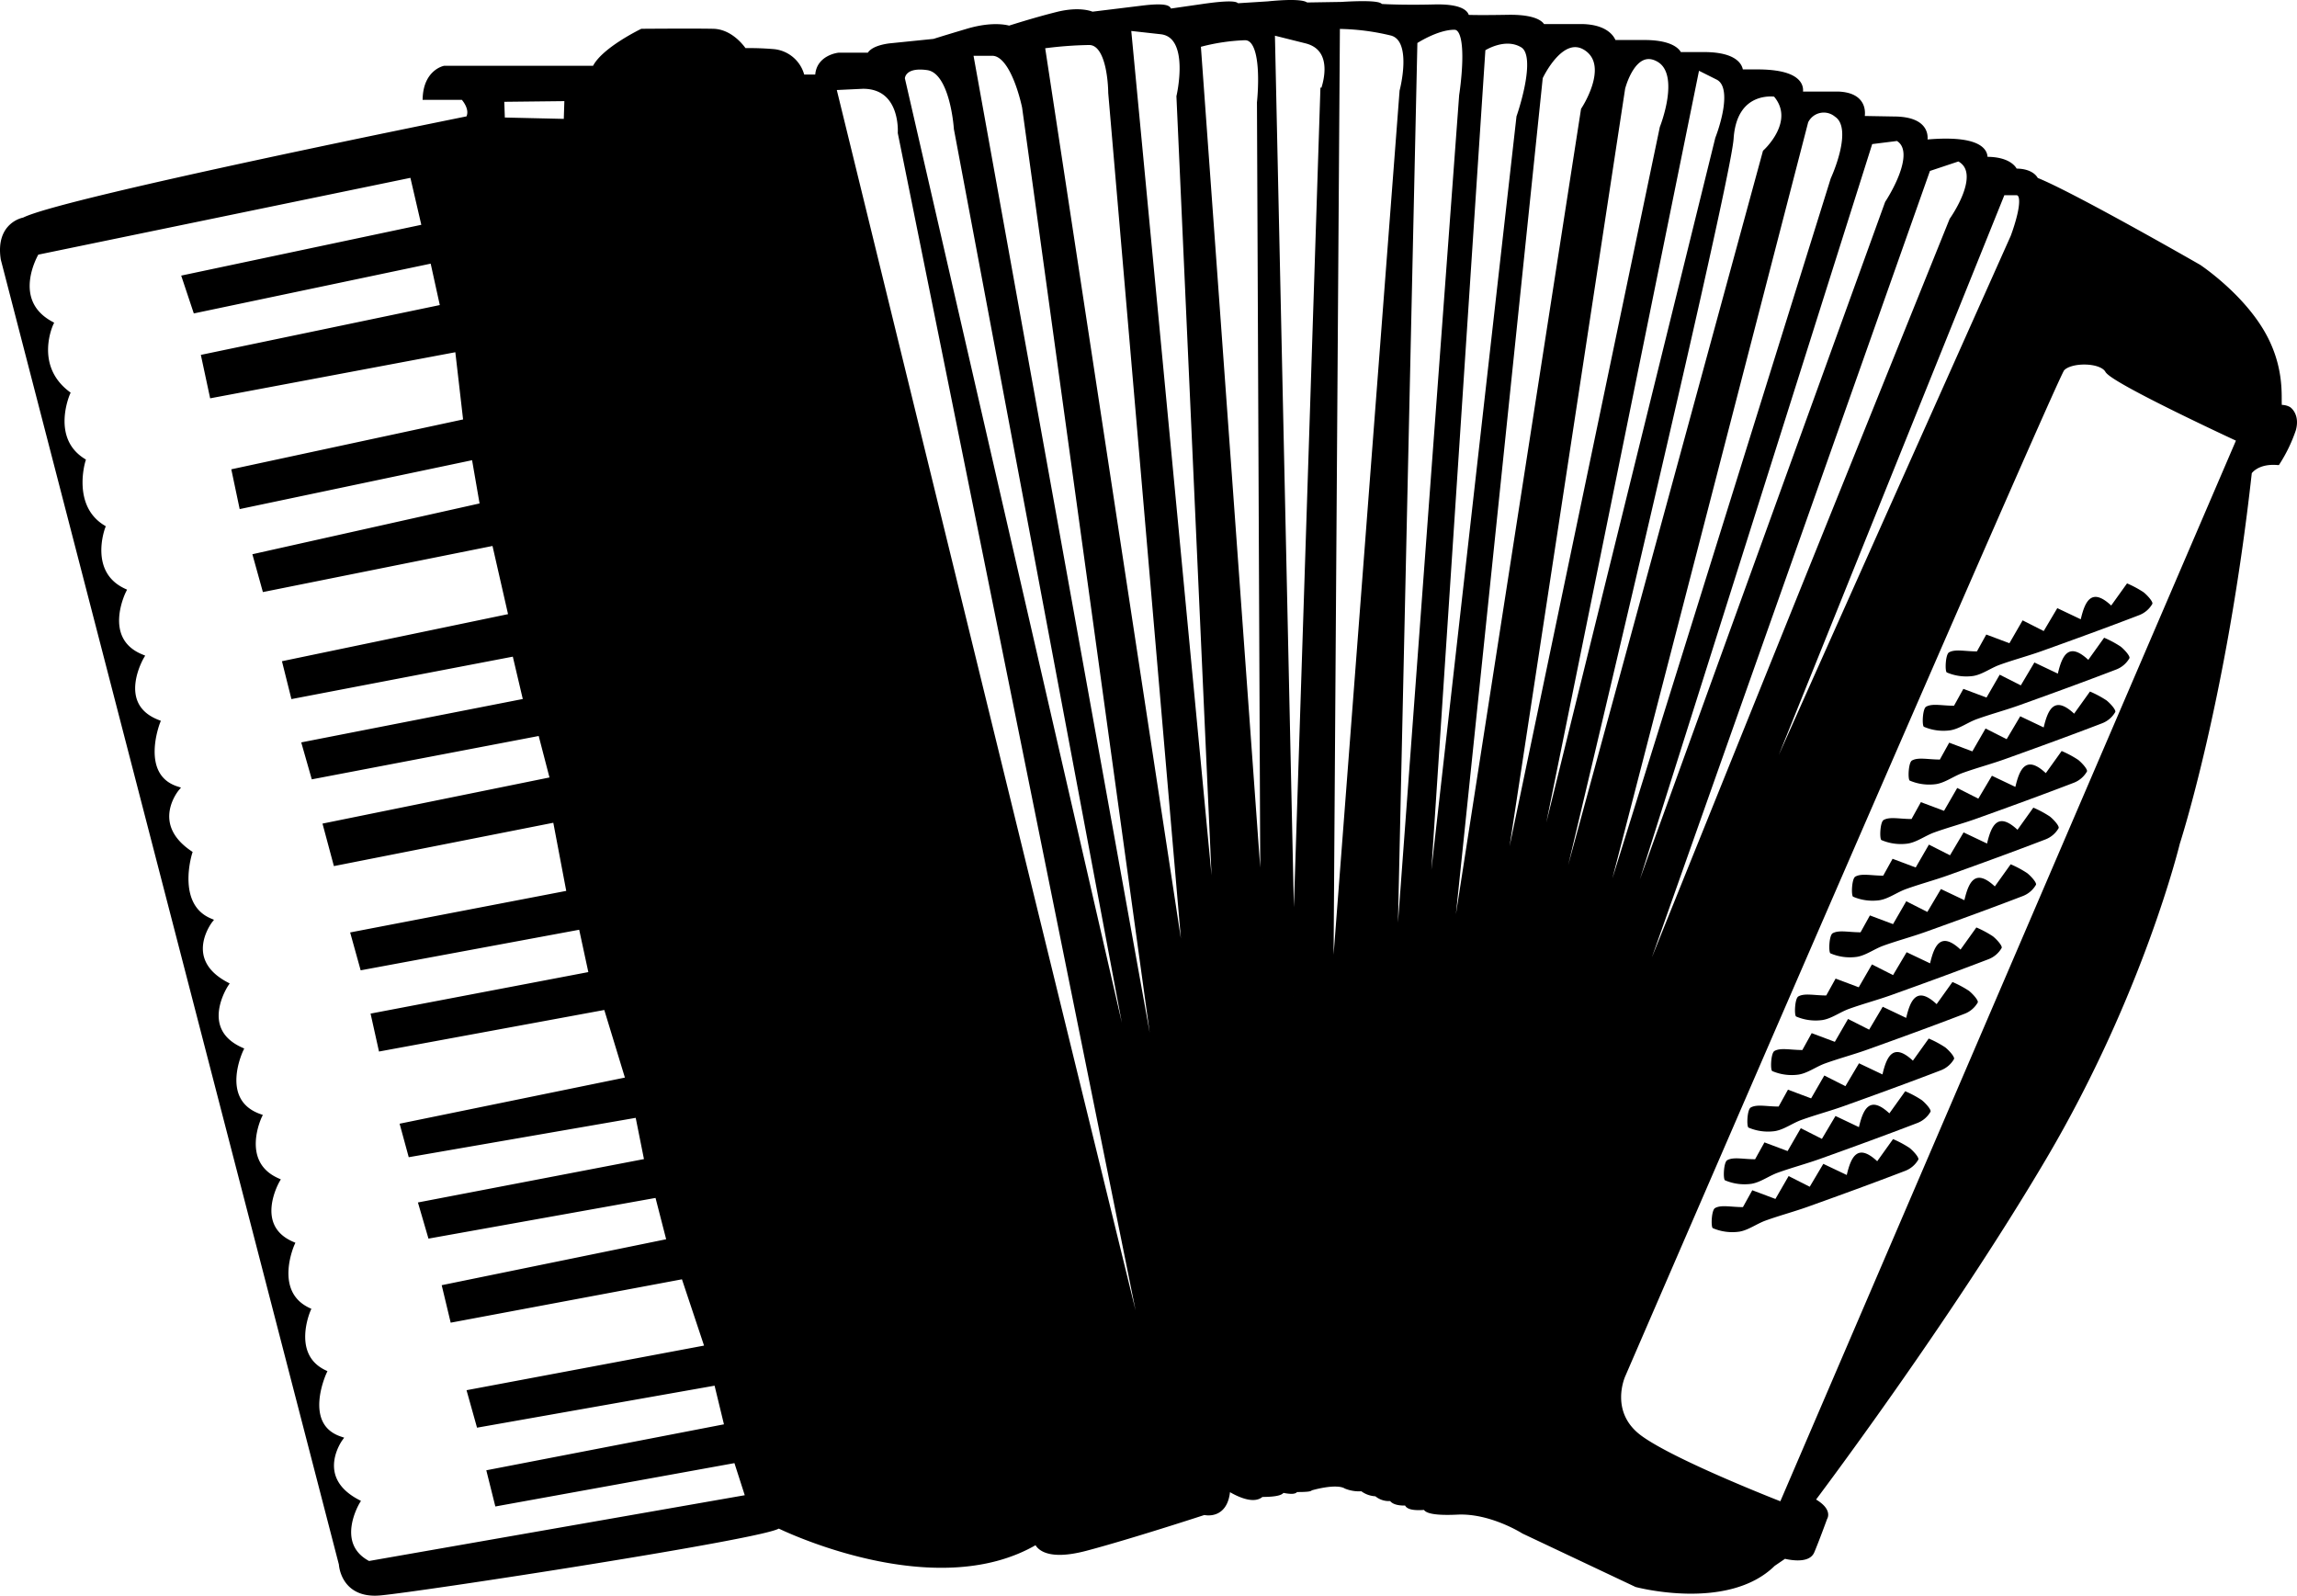 <?xml version='1.0' encoding='utf-8'?>
<svg xmlns="http://www.w3.org/2000/svg" id="Calque_2" data-name="Calque 2" viewBox="0 0 474.83 329.849"><defs><style>.cls-1{stroke:#000;stroke-miterlimit:10;}</style></defs><title>accordéon</title><path d="M436.263,182.554c.358-.645,1.063-1.919,1.933-3.488l4.784,1.796c.876-1.517,1.728-2.993,2.729-4.726l4.363,2.207c.934-1.575,1.789-3.015,2.807-4.732l4.849,2.304c.874-3.744,2.223-6.643,6.292-2.845,1.24-1.733,2.158-3.015,3.274-4.575a21.465,21.465,0,0,1,3.408,1.824c.806.635,2.026,2.006,1.817,2.419a5.35,5.35,0,0,1-2.695,2.314c-6.659,2.555-13.363,4.998-20.078,7.404-2.9,1.039-5.89,1.829-8.789,2.874-1.851.668-3.544,1.975-5.427,2.296a10.233,10.233,0,0,1-5.483-.718c-.428-.182-.305-3.73.452-4.156C431.786,182.028,433.777,182.554,436.263,182.554Z" transform="translate(-27.598 -47.902)"/><path d="M431.527,193.786c.358-.645,1.063-1.919,1.933-3.488,1.641.616,3.101,1.164,4.784,1.796.876-1.517,1.728-2.993,2.729-4.726l4.363,2.207c.934-1.575,1.789-3.015,2.807-4.732l4.849,2.304c.874-3.744,2.223-6.643,6.292-2.845,1.24-1.733,2.158-3.015,3.274-4.575a21.465,21.465,0,0,1,3.408,1.824c.806.635,2.026,2.006,1.817,2.419a5.35,5.35,0,0,1-2.695,2.314c-6.659,2.555-13.363,4.998-20.078,7.404-2.9,1.039-5.89,1.829-8.789,2.874-1.851.668-3.544,1.975-5.427,2.296a10.233,10.233,0,0,1-5.483-.718c-.428-.182-.305-3.73.452-4.156C427.05,193.261,429.041,193.786,431.527,193.786Z" transform="translate(-27.598 -47.902)"/><path d="M428.6,204.909c.358-.645,1.063-1.919,1.933-3.488,1.641.616,3.101,1.164,4.784,1.796.876-1.517,1.728-2.993,2.729-4.726l4.363,2.207c.934-1.575,1.789-3.015,2.807-4.732l4.849,2.304c.874-3.744,2.223-6.643,6.292-2.845,1.24-1.733,2.158-3.015,3.274-4.575a21.465,21.465,0,0,1,3.408,1.824c.806.635,2.026,2.006,1.817,2.419a5.35,5.35,0,0,1-2.695,2.314c-6.659,2.555-13.363,4.998-20.078,7.404-2.9,1.039-5.89,1.829-8.789,2.874-1.851.668-3.544,1.975-5.427,2.296a10.233,10.233,0,0,1-5.483-.718c-.428-.182-.305-3.73.452-4.156C424.123,204.383,426.114,204.909,428.6,204.909Z" transform="translate(-27.598 -47.902)"/><path d="M422.746,217.202c.358-.645,1.063-1.919,1.933-3.488l4.784,1.796c.876-1.517,1.728-2.993,2.729-4.726l4.363,2.207c.934-1.575,1.789-3.015,2.807-4.732l4.849,2.304c.874-3.744,2.223-6.643,6.292-2.845,1.24-1.733,2.158-3.015,3.274-4.575a21.465,21.465,0,0,1,3.408,1.824c.806.635,2.026,2.006,1.817,2.419a5.35,5.35,0,0,1-2.695,2.314c-6.659,2.555-13.363,4.998-20.078,7.404-2.9,1.039-5.89,1.829-8.789,2.874-1.851.668-3.544,1.975-5.427,2.296a10.233,10.233,0,0,1-5.483-.718c-.428-.182-.305-3.73.452-4.156C418.269,216.677,420.26,217.202,422.746,217.202Z" transform="translate(-27.598 -47.902)"/><path d="M416.892,228.911c.358-.645,1.063-1.919,1.933-3.488l4.784,1.796c.876-1.517,1.728-2.993,2.729-4.726l4.363,2.207c.934-1.575,1.789-3.015,2.807-4.732l4.849,2.304c.874-3.744,2.223-6.643,6.292-2.845,1.24-1.733,2.158-3.015,3.274-4.575a21.464,21.464,0,0,1,3.408,1.824c.806.635,2.026,2.006,1.817,2.419a5.35,5.35,0,0,1-2.695,2.314c-6.659,2.555-13.363,4.998-20.078,7.404-2.9,1.039-5.89,1.829-8.789,2.874-1.851.668-3.544,1.975-5.427,2.296a10.233,10.233,0,0,1-5.483-.718c-.428-.182-.305-3.73.452-4.156C412.415,228.385,414.406,228.911,416.892,228.911Z" transform="translate(-27.598 -47.902)"/><path d="M412.208,240.619c.358-.645,1.063-1.919,1.933-3.488l4.784,1.796c.876-1.517,1.728-2.993,2.729-4.726l4.363,2.207c.934-1.575,1.789-3.015,2.807-4.732l4.849,2.304c.874-3.744,2.223-6.643,6.292-2.845,1.24-1.733,2.158-3.015,3.274-4.575a21.464,21.464,0,0,1,3.408,1.824c.806.635,2.026,2.006,1.817,2.419a5.35,5.35,0,0,1-2.695,2.314c-6.659,2.555-13.363,4.998-20.078,7.404-2.9,1.039-5.89,1.829-8.789,2.874-1.851.668-3.544,1.975-5.427,2.296a10.233,10.233,0,0,1-5.483-.718c-.428-.182-.305-3.73.452-4.156C407.731,240.093,409.722,240.619,412.208,240.619Z" transform="translate(-27.598 -47.902)"/><path d="M405.116,253.676c.358-.645,1.063-1.919,1.933-3.488l4.784,1.796c.876-1.517,1.728-2.993,2.729-4.726l4.363,2.207c.934-1.575,1.789-3.015,2.807-4.732l4.849,2.304c.874-3.744,2.223-6.643,6.292-2.845,1.24-1.733,2.158-3.015,3.274-4.575a21.465,21.465,0,0,1,3.408,1.824c.806.635,2.026,2.006,1.817,2.419a5.35,5.35,0,0,1-2.695,2.314c-6.659,2.555-13.363,4.998-20.078,7.404-2.9,1.039-5.89,1.829-8.789,2.874-1.851.668-3.544,1.975-5.427,2.296A10.233,10.233,0,0,1,398.9,258.031c-.428-.182-.305-3.73.452-4.156C400.639,253.15,402.63,253.676,405.116,253.676Z" transform="translate(-27.598 -47.902)"/><path d="M400.174,264.953c.358-.645,1.063-1.919,1.933-3.488,1.641.616,3.101,1.164,4.784,1.796.876-1.517,1.728-2.993,2.729-4.726l4.363,2.207c.934-1.575,1.789-3.015,2.807-4.732l4.849,2.304c.874-3.744,2.223-6.643,6.292-2.845,1.24-1.733,2.158-3.015,3.274-4.575a21.465,21.465,0,0,1,3.408,1.824c.806.635,2.026,2.006,1.817,2.419a5.35,5.35,0,0,1-2.695,2.314c-6.659,2.555-13.363,4.998-20.078,7.404-2.9,1.039-5.89,1.829-8.789,2.874-1.851.668-3.544,1.975-5.427,2.296a10.233,10.233,0,0,1-5.483-.718c-.428-.182-.305-3.73.452-4.156C395.697,264.428,397.688,264.953,400.174,264.953Z" transform="translate(-27.598 -47.902)"/><path d="M395.27,276.638c.358-.645,1.063-1.919,1.933-3.488l4.784,1.796c.876-1.517,1.728-2.993,2.729-4.726l4.363,2.207c.934-1.575,1.789-3.015,2.807-4.732l4.849,2.304c.874-3.744,2.223-6.643,6.292-2.845,1.24-1.733,2.158-3.015,3.274-4.575a21.465,21.465,0,0,1,3.408,1.824c.806.635,2.026,2.006,1.817,2.419a5.35,5.35,0,0,1-2.695,2.314c-6.659,2.555-13.363,4.998-20.078,7.404-2.9,1.039-5.89,1.829-8.789,2.874-1.851.668-3.544,1.975-5.427,2.296a10.233,10.233,0,0,1-5.483-.718c-.428-.182-.305-3.73.452-4.156C390.793,276.113,392.784,276.638,395.27,276.638Z" transform="translate(-27.598 -47.902)"/><path d="M390.409,287.532c.358-.645,1.063-1.919,1.933-3.488,1.641.616,3.101,1.164,4.784,1.796.876-1.517,1.728-2.993,2.729-4.726l4.363,2.207,2.807-4.732,4.849,2.304c.874-3.744,2.223-6.643,6.292-2.845,1.24-1.733,2.158-3.015,3.274-4.575a21.465,21.465,0,0,1,3.408,1.824c.806.635,2.026,2.006,1.817,2.419a5.35,5.35,0,0,1-2.695,2.314c-6.659,2.555-13.363,4.998-20.078,7.404-2.9,1.039-5.89,1.829-8.789,2.874-1.851.668-3.544,1.975-5.427,2.296a10.233,10.233,0,0,1-5.483-.718c-.428-.182-.305-3.73.452-4.156C385.932,287.007,387.923,287.532,390.409,287.532Z" transform="translate(-27.598 -47.902)"/><path d="M387.892,297.426c.358-.645,1.063-1.919,1.933-3.488l4.784,1.796c.876-1.517,1.728-2.993,2.729-4.726l4.363,2.207c.934-1.575,1.789-3.015,2.807-4.732l4.849,2.304c.874-3.744,2.223-6.643,6.292-2.845,1.24-1.733,2.158-3.015,3.274-4.575a21.465,21.465,0,0,1,3.408,1.824c.806.635,2.026,2.006,1.817,2.419a5.35,5.35,0,0,1-2.695,2.314c-6.659,2.555-13.363,4.998-20.078,7.404-2.9,1.039-5.89,1.829-8.789,2.874-1.851.668-3.544,1.975-5.427,2.296a10.233,10.233,0,0,1-5.483-.718c-.428-.182-.305-3.73.452-4.156C383.415,296.901,385.406,297.426,387.892,297.426Z" transform="translate(-27.598 -47.902)"/><path class="cls-1" d="M500.73,132.475a3.057,3.057,0,0,0-1.701-.365c-.851.122,1.094-6.562-3.403-14.825s-13.488-14.218-13.488-14.218S455.89,88,448.477,85.083c0,0-.668-1.888-4.316-1.83,0,0-.811-2.548-6.254-2.432,0,0,1.506-4.864-12.449-3.532,0,0,1.506-4.806-6.427-4.806l-6.543-.116s1.39-4.806-4.922-5.038h-7.875s1.853-4.401-8.222-4.574h-4.053s.347-3.532-7.412-3.59H374.736s-.579-2.374-6.775-2.49H361.187s-.695-3.185-6.543-3.3H346.479s-.521-2.027-7.18-1.911-8.512,0-8.512,0,.347-2.316-6.717-2.142-11.117-.116-11.117-.116.521-.926-8.106-.405l-7.238.116s-.347-.984-7.933-.232l-6.427.405s.521-.984-7.296.174l-6.833.984s1.274-1.505-5.327-.695-10.423,1.274-10.423,1.274-2.41-1.17-7.229.035-9.938,2.861-9.938,2.861-3.012-1.054-8.583.602-6.927,2.108-6.927,2.108l-8.884.903s-3.765.301-4.517,1.958H200.968s-4.367.452-4.367,4.517h-3.152A6.72,6.72,0,0,0,187.226,58.532a56.777,56.777,0,0,0-5.779-.178s-2.489-3.912-6.401-4.001-14.759,0-14.759,0-8.091,3.912-9.78,7.646H119.478s-3.734.711-4.001,6.046h7.824s2.223,2.312,1.067,4.356c0,0-83.755,16.836-91.809,20.952,0,0-5.435.878-4.306,8.109l69.896,269.772s.294,6.609,7.931,5.972,80.926-11.89,82.464-13.9c0,0,32.17,15.948,53.342,3.3,0,0,.825,3.849,10.174,1.375s24.471-7.424,24.471-7.424,4.627,1.222,4.894-5.061c0,0,4.946,3.342,6.952,1.337,0,0,4.254.099,4.254-.903,0,0,2.782.668,2.782-.111,0,0,3.172.056,3.061-.278,0,0,5.287-1.614,7.346-.39a7.207,7.207,0,0,0,3.339.501,4.919,4.919,0,0,0,2.949,1.057,3.854,3.854,0,0,0,3.116.946s.278,1.113,3.228.946c0,0-.334,1.28,3.84.89,0,0-.39,1.336,6.567,1.002s13.673,3.956,13.673,3.956l23.34,11.028s18.843,5.032,28.265-4.283l2.355-1.606s4.711,1.285,5.674-.964,2.677-6.959,2.677-6.959,1.178-1.606-2.57-3.64c0,0,27.897-36.925,47.955-70.957s27.495-64.907,27.495-64.907,9.691-29.749,14.875-76.627c0,0,1.448-2.367,5.822-2.003a31.245,31.245,0,0,0,3.281-6.805C502.552,133.69,500.73,132.475,500.73,132.475ZM144.778,68.301l-.151,4.686-13.152-.302-.151-4.233Zm-40.973,302.797c-7.65-3.953-2.295-12.75-2.295-12.75-9.435-4.973-3.57-13.005-3.57-13.005-8.415-2.805-3.315-13.77-3.315-13.77-7.395-3.57-3.315-12.878-3.315-12.878-7.778-3.698-3.315-13.643-3.315-13.643-8.543-3.698-3.06-13.133-3.06-13.133-8.288-3.698-3.698-13.26-3.698-13.26-8.925-3.188-3.825-13.77-3.825-13.77-9.308-4.208-3.06-13.515-3.06-13.515-9.563-5.1-3.315-13.133-3.315-13.133-7.65-3.188-4.208-14.025-4.208-14.025-8.798-5.993-2.678-13.26-2.678-13.26-8.288-2.678-3.953-13.77-3.953-13.77-9.18-3.57-3.315-13.515-3.315-13.515-8.798-3.57-3.698-13.643-3.698-13.643C45.281,166.33,48.851,156.894,48.851,156.894c-7.013-4.335-4.08-13.77-4.08-13.77-7.268-4.59-3.188-13.898-3.188-13.898-7.523-5.738-3.443-14.408-3.443-14.408-8.925-4.845-2.95-14.722-2.95-14.722l77.623-16.02,2.479,10.68L65.706,105.246l2.289,6.866,49.015-10.299,2.098,9.536L69.711,121.648l1.716,8.01,50.731-9.536,1.716,14.876-47.871,10.299,1.526,7.247,48.061-10.108,1.716,9.917L80.391,162.843l1.907,6.866,47.489-9.536,3.433,15.067L86.494,184.967l1.716,6.866,45.773-8.773,2.289,9.727-45.773,8.964,1.907,6.675,46.917-8.964,2.479,9.536-46.917,9.536,2.098,7.819,45.391-8.964,2.861,15.067-44.628,8.582,1.907,6.866,45.201-8.392,2.098,9.727-45.01,8.582,1.526,6.866,46.536-8.582,4.55,14.925-46.589,9.539,1.628,5.971,46.952-8.142,1.9,9.499L114.625,296.853l1.9,6.514,46.952-8.413,2.443,9.499-46.409,9.499,1.628,6.785L168.905,311.78l4.885,14.656-49.123,9.228,1.9,6.785,49.123-8.685,2.171,8.956-49.123,9.499,1.628,6.514,49.395-8.956,2.443,7.599ZM219.342,61.901c5.194.742,5.937,12.615,5.937,12.615l39.329,209.261L214.148,64.127S214.148,61.159,219.342,61.901ZM199.95,66.041l6.044-.288c8.346,0,7.692,9.615,7.692,9.615L267.693,342.734Zm28.297-7.109h4.452c4.452,0,6.679,11.131,6.679,11.131L269.06,285.261Zm14.841-1.484a80.646,80.646,0,0,1,9.647-.742c4.452,0,4.452,10.389,4.452,10.389l16.325,189.967Zm17.809-3.71,6.679.742c6.679.742,3.71,13.357,3.71,13.357l8.163,181.063Zm14.421,3.462a41.7,41.7,0,0,1,9.647-1.484c4.452,0,2.968,13.357,2.968,13.357l.742,172.9Zm166.278,30.553H444.403c2.806,0-.702,9.121-.702,9.121l-58.935,131.902Zm-140.565-20.985L294.967,253.911l-4.332-199.272,6.931,1.733C304.497,58.104,301.032,66.768,301.032,66.768Zm1.647,192.879,1.403-206.272a48.556,48.556,0,0,1,11.226,1.403c4.911,1.403,2.105,11.927,2.105,11.927Zm12.979-1.712L320.101,56.513s4.443-2.962,8.146-2.962,1.481,14.07,1.481,14.07Zm5.924-8.886L334.17,57.994s4.443-2.962,8.146-.741-.741,14.81-.741,14.81Zm4.443,7.405L346.019,63.918s4.443-9.627,9.627-5.924-.74,12.589-.74,12.589Zm37.026-190.314s2.222-8.886,7.405-5.924.741,14.07.741,14.07l-34.804,166.617ZM341.968,241.405,378.452,61.794l4.21,2.105c4.21,2.105,0,12.629,0,12.629ZM385.468,76.528c.702-10.524,9.121-9.121,9.121-9.121,4.911,5.613-2.105,11.927-2.105,11.927L344.073,256.841S384.766,87.052,385.468,76.528Zm15.435-3.508a4.09,4.09,0,0,1,6.314-1.403c4.21,2.806-.702,13.331-.702,13.331L355.299,249.123Zm13.331,4.21,5.613-.702c4.911,2.806-2.105,13.331-2.105,13.331L358.807,252.631Zm11.927,5.613,6.314-2.105c5.613,2.806-1.403,12.629-1.403,12.629L360.912,267.365ZM395.895,358.873s-22.133-8.581-29.24-13.75-3.553-12.921-3.553-12.921S452.258,126.11,453.874,124.172s8.076-1.938,9.368.323,27.211,14.244,27.211,14.244Z" transform="translate(-27.598 -47.902)"/></svg>